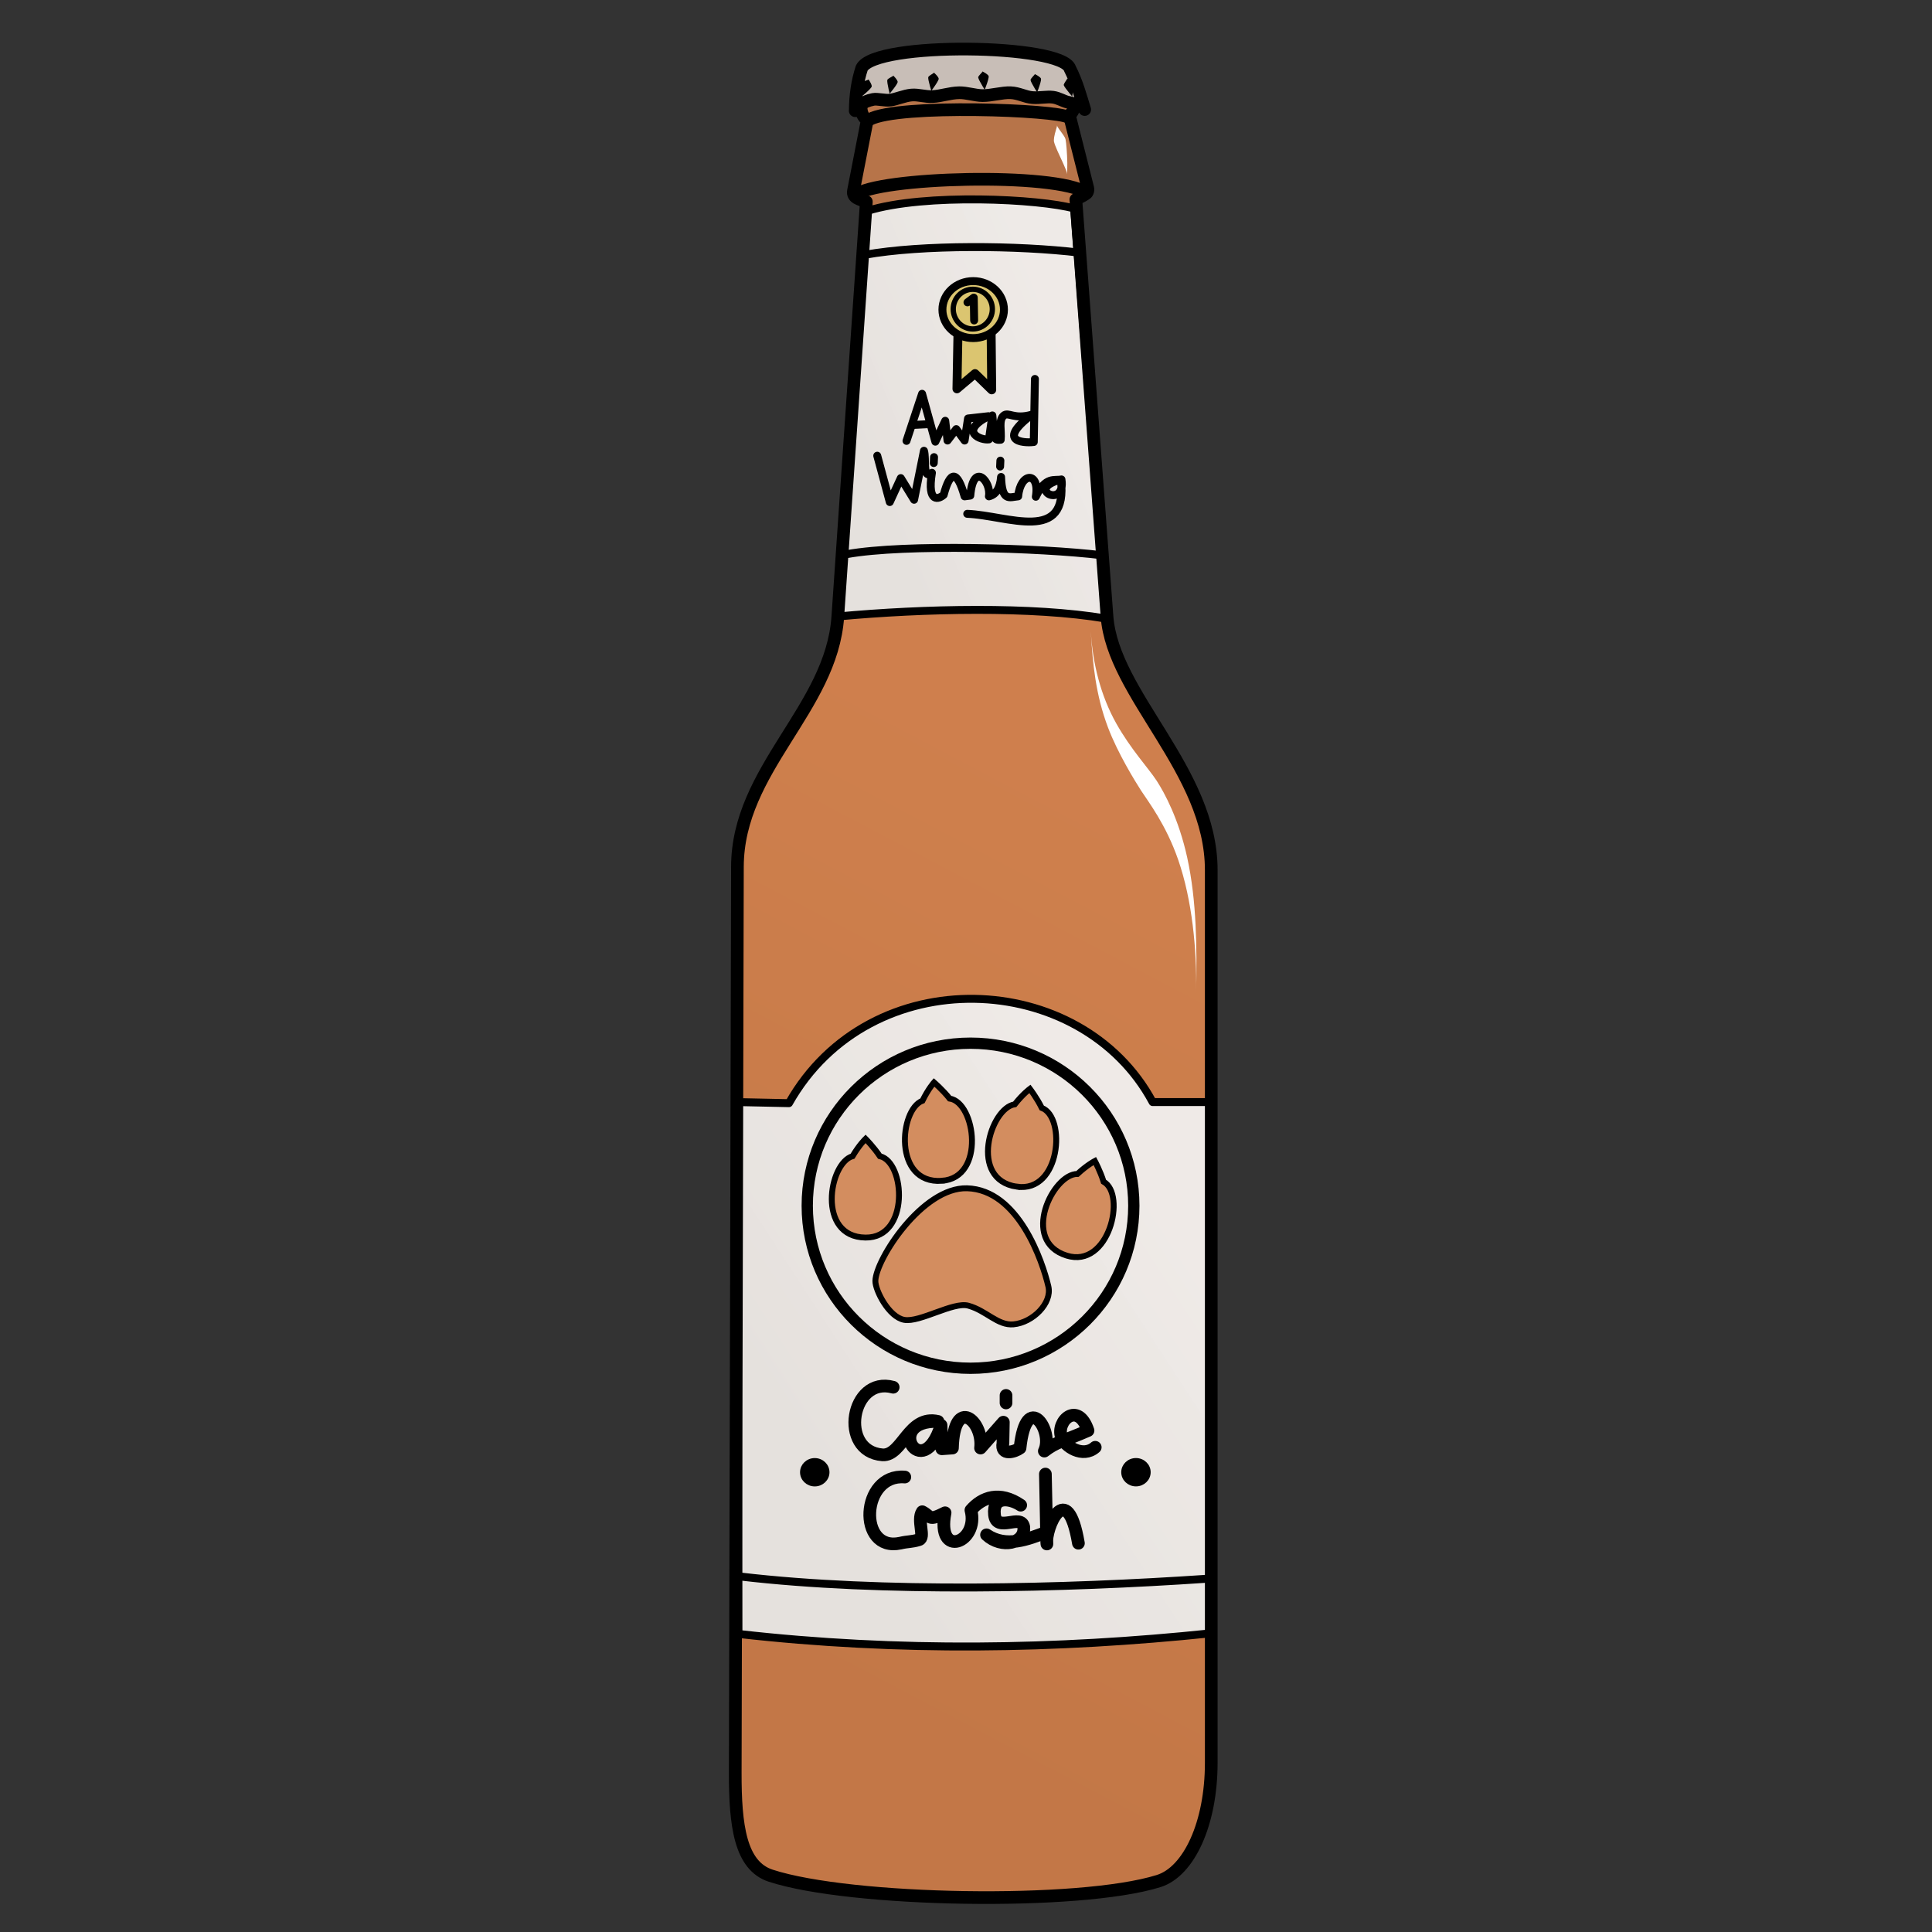 <svg version="1.1" viewBox="0 0 64 64" xmlns="http://www.w3.org/2000/svg" xmlns:xlink="http://www.w3.org/1999/xlink">
 <rect x="0" y="0" width="64" height="64" fill="#333333" stroke="none"/>
 <defs>
  <linearGradient id="linearGradient1057">
   <stop stop-color="#e5e1dd" offset="0"/>
   <stop stop-color="#f0eeec" stop-opacity=".972" offset="1"/>
  </linearGradient>
  <linearGradient id="linearGradient1051" x1="28.746" x2="42.847" y1="56.814" y2="30.034" gradientTransform="translate(-1.438)" gradientUnits="userSpaceOnUse">
   <stop stop-color="#814824" offset="0"/>
   <stop stop-color="#ce7f4c" offset="1"/>
  </linearGradient>
  <linearGradient id="linearGradient1059" x1="27.322" x2="40.475" y1="47.593" y2="39.051" gradientUnits="userSpaceOnUse" xlink:href="#linearGradient1057"/>
  <linearGradient id="linearGradient1067" x1="30.712" x2="38.441" y1="17.492" y2="14.305" gradientUnits="userSpaceOnUse" xlink:href="#linearGradient1057"/>
 </defs>
 <path d="m24.356 58.718c-0.004 1.755 0.166 3.087 1.175 3.417 2.631 0.86 10.216 1 12.849 0.178 1.007-0.314 1.744-1.911 1.744-3.915v-29.578c0-3.305-3.258-5.799-3.453-8.4l-0.894-11.964c-1.731-0.38-4.775-0.158-7.183-0.257l-0.842 12.235c-0.21 3.047-3.317 5.037-3.325 8.279z" fill="url(#linearGradient1051)"/>
 <path d="m24.356 58.718c-0.004 1.755 0.166 3.087 1.175 3.417 2.631 0.86 10.216 1 12.849 0.178 1.007-0.314 1.744-1.911 1.744-3.915v-29.578c0-3.305-3.258-5.799-3.453-8.4l-1.032-13.81c0.206-0.134 0.445-0.176 0.394-0.381l-0.611-2.421c0.279-0.191 0.077-0.501 0.039-0.758-2.291-0.494-4.59-0.629-6.905 0.036-0.011 0.319-0.131 0.671 0.172 0.896l-0.456 2.343c-0.045 0.231 0.216 0.283 0.427 0.356l-0.946 13.753c-0.21 3.047-3.317 5.037-3.325 8.279z" fill="#ce804d" fill-opacity=".847"/>
 <g transform="translate(-1.438)" stroke="#000" stroke-linecap="round" stroke-linejoin="round">
  <path d="m25.865 36.508 1.708 0.036c2.686-4.762 9.684-4.444 12.048-0.036l1.922-3e-6 0.009 17.597c-5.13 0.534-10.333 0.625-15.652 0.021z" fill="url(#linearGradient1059)" stroke-width=".263"/>
  <path d="m29.762 6.468c0.712-0.604 6.648-0.772 7.676-0.076" fill="none" stroke-width=".42"/>
  <path d="m29.211 20.42c2.823-0.261 6.435-0.341 8.863 0.071l-1.051-13.583c-1.126-0.318-4.944-0.513-6.846 0.076z" fill="url(#linearGradient1067)" stroke-width=".263"/>
  <path d="m25.794 58.718c-0.004 1.755 0.166 3.087 1.175 3.417 2.631 0.86 10.216 1 12.849 0.178 1.007-0.314 1.744-1.911 1.744-3.915v-29.578c0-3.305-3.258-5.799-3.453-8.4l-1.032-13.81c0.206-0.134 0.445-0.176 0.394-0.381l-0.611-2.421c0.279-0.191 0.077-0.501 0.039-0.758-2.173-0.214-4.174-0.731-6.905 0.036-0.011 0.319-0.131 0.671 0.172 0.896l-0.456 2.343c-0.045 0.231 0.216 0.283 0.427 0.356l-0.946 13.753c-0.21 3.047-3.317 5.037-3.325 8.279z" fill="none" stroke-width=".42"/>
  <path d="m29.77 3.665c0.003-0.493 0.069-0.965 0.215-1.411 0.446-0.885 6.648-0.798 6.896 0.02 0.23 0.451 0.35 0.903 0.489 1.355-0.054-0.097-0.257-0.179-0.563-0.245-0.143-0.031-0.301-0.139-0.485-0.163-0.205-0.027-0.441 0.03-0.685 0.011-0.241-0.019-0.454-0.15-0.72-0.16-0.288-0.012-0.63 0.097-0.933 0.095-0.236-0.002-0.529-0.099-0.766-0.095-0.321 0.005-0.585 0.112-0.891 0.127-0.252 0.012-0.461-0.07-0.692-0.051-0.24 0.02-0.501 0.141-0.706 0.168-0.17 0.022-0.425-0.05-0.565-0.023-0.38 0.074-0.535 0.264-0.596 0.374z" fill="#c8beb7" stroke-width=".42"/>
 </g>
 <g transform="translate(-1.438)">
  <path d="m31.032 2.504c-3.44e-4 0.009-0.029 0.025-0.066 0.045-0.03 0.017-0.064 0.035-0.091 0.054-0.024 0.017-0.041 0.033-0.044 0.045-0.005 0.025-2.29e-4 0.071 0.008 0.126 0.01 0.062 0.024 0.135 0.038 0.195 0.017 0.074 0.034 0.129 0.031 0.145 0.003-0.018 0.039-0.059 0.087-0.119 0.039-0.049 0.083-0.106 0.119-0.16 0.032-0.047 0.055-0.089 0.061-0.116 0.003-0.013-0.007-0.037-0.022-0.063-0.018-0.031-0.042-0.063-0.066-0.09-0.029-0.032-0.055-0.055-0.055-0.062z"/>
  <path d="m32.379 2.404c1.31e-4 0.009-0.028 0.026-0.063 0.048-0.029 0.018-0.062 0.038-0.088 0.059-0.023 0.018-0.039 0.035-0.041 0.048-0.004 0.025 0.003 0.071 0.015 0.125 0.013 0.061 0.031 0.133 0.048 0.193 0.021 0.073 0.041 0.127 0.039 0.144 0.002-0.019 0.036-0.061 0.08-0.123 0.036-0.051 0.077-0.111 0.11-0.166 0.029-0.049 0.051-0.092 0.055-0.119 0.002-0.014-0.009-0.037-0.025-0.062-0.02-0.03-0.046-0.06-0.071-0.086-0.03-0.031-0.058-0.052-0.058-0.06z"/>
  <path d="m33.986 2.365c0.003 0.009-0.02 0.033-0.048 0.063-0.024 0.025-0.049 0.053-0.069 0.08-0.017 0.023-0.029 0.044-0.027 0.057 0.003 0.025 0.022 0.067 0.047 0.117 0.029 0.056 0.065 0.12 0.097 0.173 0.039 0.065 0.073 0.112 0.075 0.128-0.003-0.018 0.019-0.068 0.045-0.14 0.022-0.058 0.045-0.127 0.062-0.189 0.015-0.055 0.025-0.102 0.021-0.13-0.002-0.014-0.018-0.033-0.041-0.053-0.027-0.024-0.06-0.046-0.091-0.064-0.037-0.022-0.069-0.035-0.071-0.042z"/>
  <path d="m35.72 2.45c0.003 0.009-0.02 0.033-0.048 0.064-0.023 0.025-0.049 0.053-0.069 0.081-0.017 0.023-0.029 0.044-0.027 0.057 0.003 0.025 0.022 0.067 0.048 0.117 0.029 0.055 0.066 0.12 0.098 0.173 0.04 0.065 0.074 0.111 0.076 0.128-0.003-0.018 0.018-0.068 0.044-0.14 0.021-0.059 0.044-0.127 0.061-0.19 0.015-0.055 0.024-0.102 0.021-0.13-0.002-0.014-0.018-0.033-0.041-0.053-0.027-0.023-0.06-0.046-0.092-0.064-0.038-0.022-0.07-0.034-0.072-0.042z"/>
  <path d="m36.789 2.602c0.004 0.008-0.015 0.035-0.038 0.07-0.019 0.028-0.041 0.06-0.056 0.09-0.013 0.026-0.022 0.048-0.018 0.06 0.007 0.024 0.032 0.063 0.065 0.108 0.037 0.051 0.083 0.109 0.122 0.157 0.049 0.058 0.089 0.1 0.094 0.115-0.005-0.018 0.008-0.07 0.023-0.145 0.012-0.061 0.025-0.133 0.033-0.197 0.007-0.057 0.009-0.105 0.002-0.131-0.004-0.013-0.023-0.03-0.049-0.046-0.03-0.019-0.066-0.037-0.1-0.05-0.04-0.016-0.074-0.024-0.077-0.031z"/>
  <path d="m30.214 2.63c-0.002 0.009-0.033 0.019-0.073 0.032-0.033 0.011-0.069 0.023-0.1 0.037-0.026 0.012-0.047 0.025-0.051 0.036-0.01 0.023-0.013 0.069-0.015 0.125-0.002 0.062-0.001 0.137 0.001 0.199 0.003 0.076 0.009 0.133 0.004 0.149 0.006-0.018 0.049-0.051 0.107-0.101 0.047-0.041 0.101-0.089 0.146-0.135 0.04-0.041 0.071-0.077 0.081-0.103 0.005-0.013 3.04e-4 -0.038-0.01-0.066-0.012-0.034-0.03-0.069-0.049-0.1-0.022-0.037-0.044-0.064-0.042-0.071z"/>
 </g>
 <path d="m28.805 3.958c0.962-0.522 6.247-0.318 6.585-0.071" fill="none" stroke="#000" stroke-linecap="round" stroke-linejoin="round" stroke-width=".42"/>
 <path d="m36.137 20.954c0.061 1.002 0.313 2.071 0.842 3.013 0.479 0.852 1.063 1.478 1.33 1.885 0.005 0.007 0.01 0.015 0.014 0.022 0.249 0.384 0.723 1.251 1.004 2.53 0.32 1.461 0.32 2.997 0.298 4.439 0.022-1.4-0.134-3.025-0.594-4.356-0.404-1.169-0.993-1.931-1.22-2.281-0.004-0.007-9e-3 -0.014-0.014-0.021-0.199-0.31-0.772-1.237-1.094-2.089-0.411-1.089-0.504-2.109-0.567-3.14z" fill="#fff"/>
 <path d="m35.016 4.154c0.003 0.054-0.072 0.233-0.096 0.393-0.009 0.063-0.012 0.118-0.004 0.152 0.017 0.07 0.059 0.176 0.114 0.301 0.061 0.138 0.135 0.294 0.195 0.426 0.076 0.168 0.123 0.285 0.128 0.347-0.005-0.061 0.006-0.194 0.003-0.377-0.003-0.15-0.012-0.321-0.023-0.473-0.01-0.134-0.022-0.25-0.037-0.315-0.008-0.032-0.034-0.079-0.068-0.129-0.091-0.136-0.209-0.269-0.212-0.326z" fill="#fff"/>
 <g stroke="#000">
  <path d="m28.671 40.996c-1.621-0.018-1.216-2.47-0.428-2.696 0.221-0.375 0.43-0.575 0.43-0.575s0.27 0.272 0.473 0.575c0.846 0.19 0.992 2.713-0.475 2.696zm1.282 2.726c-0.511-0.093-0.962-0.981-0.955-1.292 0.016-0.713 1.56-3.109 3.037-3.067 1.707 0.048 2.505 2.437 2.694 3.253 0.128 0.555-0.518 1.197-1.158 1.255-0.521 0.047-0.894-0.454-1.494-0.619-0.5-0.138-1.607 0.565-2.124 0.47zm1.244-4.605c-1.617 0.11-1.406-2.366-0.639-2.654 0.191-0.391 0.383-0.607 0.383-0.607s0.291 0.25 0.517 0.535c0.858 0.123 1.202 2.626-0.261 2.725zm2.486 0.194c-1.604-0.233-0.879-2.609-0.068-2.729 0.269-0.342 0.502-0.513 0.502-0.513s0.232 0.305 0.393 0.632c0.813 0.3 0.625 2.82-0.827 2.609zm1.654 2.283c-1.548-0.48-0.463-2.714 0.356-2.706 0.319-0.296 0.575-0.429 0.575-0.429s0.182 0.338 0.29 0.686c0.757 0.423 0.18 2.884-1.221 2.449z" fill="#d38d5f" fill-rule="evenodd" stroke-width=".195"/>
  <g stroke-linecap="round" stroke-linejoin="round">
   <g transform="translate(-1.438)" fill="none">
    <path d="m31.026 45.954c-1.399-0.387-1.824 2.129-0.352 2.24 0.66 0.038 0.863-1.336 1.837-1.107-1.822-0.048-0.515 2.111 0.101 0.126l0.025 0.78 0.352-0.025c0.048-1.75 1.037-0.894 0.931 0l0.755-0.856-0.013 0.692c-0.085 0.437 0.403 0.289 0.566 0.164 0.208-1.962 1.13-0.554 0.805 0.101 0.401-0.308 0.596-0.311 1.447-0.68-0.331-0.994-1.068-0.317-0.881 0.214 0.11 0.314 0.71 0.701 1.12 0.34" stroke-width=".42"/>
    <ellipse cx="33.588" cy="39.941" rx="5.409" ry="5.384" stroke-width=".374"/>
    <path d="m31.411 48.929c-1.467-0.121-1.574 2.497-0.151 2.19 0.257-0.061 0.375-0.038 0.617-0.113 0.224-0.058-0.069-0.653 0.112-0.928 0.308 0.159 0.185 0.323 0.756 0.035-0.299 1.543 1.135 0.987 0.856-0.088 0.375-0.433 0.955-0.639 1.649-0.164-0.341-0.226-0.936-0.325-0.868 0.315 0.065 0.614 0.883-0.051 0.969 0.403 0.057 0.557-0.738 0.726-1.233 0.264 0.657 0.442 1.364 0.145 1.988-0.088l-0.038-1.925 0.05 2.316c-0.073-0.505 0.666-2.248 1.044-0.025" stroke-width=".42"/>
    <path d="m34.764 46.474v-0.249" stroke-width=".42"/>
    <path d="m29.496 18.356c1.908-0.344 6.413-0.208 8.436 0.036" stroke-width=".263"/>
    <path d="m30.083 8.441c1.908-0.344 5.096-0.315 7.119-0.071" stroke-width=".263"/>
   </g>
   <g transform="translate(-1.438)">
    <ellipse cx="28.428" cy="48.77" rx=".416" ry=".398" stroke-width=".143"/>
    <ellipse cx="39.068" cy="48.769" rx=".416" ry=".398" stroke-width=".143"/>
    <path d="m33.17 11.125-0.032 1.756 0.599-0.505 0.553 0.538-0.019-1.863" fill="#dbc570" stroke-width=".295"/>
    <ellipse cx="33.676" cy="10.256" rx="1.019" ry=".944" fill="#dbc570" stroke-width=".263"/>
   </g>
   <g transform="translate(-1.438)" fill="none">
    <ellipse cx="33.663" cy="10.24" rx=".648" ry=".657" stroke-width=".175"/>
    <g stroke-width=".263">
     <path d="m33.487 10.016 0.208-0.157 0.013 0.755"/>
     <path d="m31.467 14.605 0.516-1.56 0.44 1.586 0.327-0.692 0.076 0.654 0.289-0.378 0.277 0.378 0.113-0.73 0.68-0.076c-1.014 0.522-0.238 0.809 0.013 0.768l0.113-0.793c0.072 0.709 0.007 0.834 0.277 0.805 0.029-0.31-0.078-0.648 0.097-0.798 0.161-0.137 0.336 0.139 0.935-0.033-1.292 0.98-0.083 0.931 0.063 0.906l0.038-2.089"/>
     <path d="m31.681 14.077 0.491-0.025"/>
     <path d="m30.498 15.096 0.415 1.535 0.365-0.793 0.44 0.717 0.327-1.623c0.081 0.257-0.058 0.985 0.264 0.73-0.169 1.041 0.244 0.865 0.39 0.73 0.214-0.8 0.444-0.827 0.692 0.05l0.189-0.025c0.103-1.153 0.705-0.449 0.617 0.025 0.233-0.058 0.371-0.265 0.403-0.642 0.028 0.838 0.279 0.666 0.566 0.642 0.075-0.805 0.729-0.834 0.585 0.013 0.325-0.693 0.621-0.52 0.849-0.573 0.156 0.997-1.232 0.311-0.019 0.006 0.252 2.137-1.752 1.187-3.102 1.133"/>
     <path d="m32.37 15.339 0.009-0.196"/>
     <path d="m34.568 15.455 0.009-0.196"/>
     <path d="m25.962 52.224c4.678 0.551 10.751 0.394 15.428 0.076"/>
    </g>
   </g>
  </g>
 </g>
</svg>
